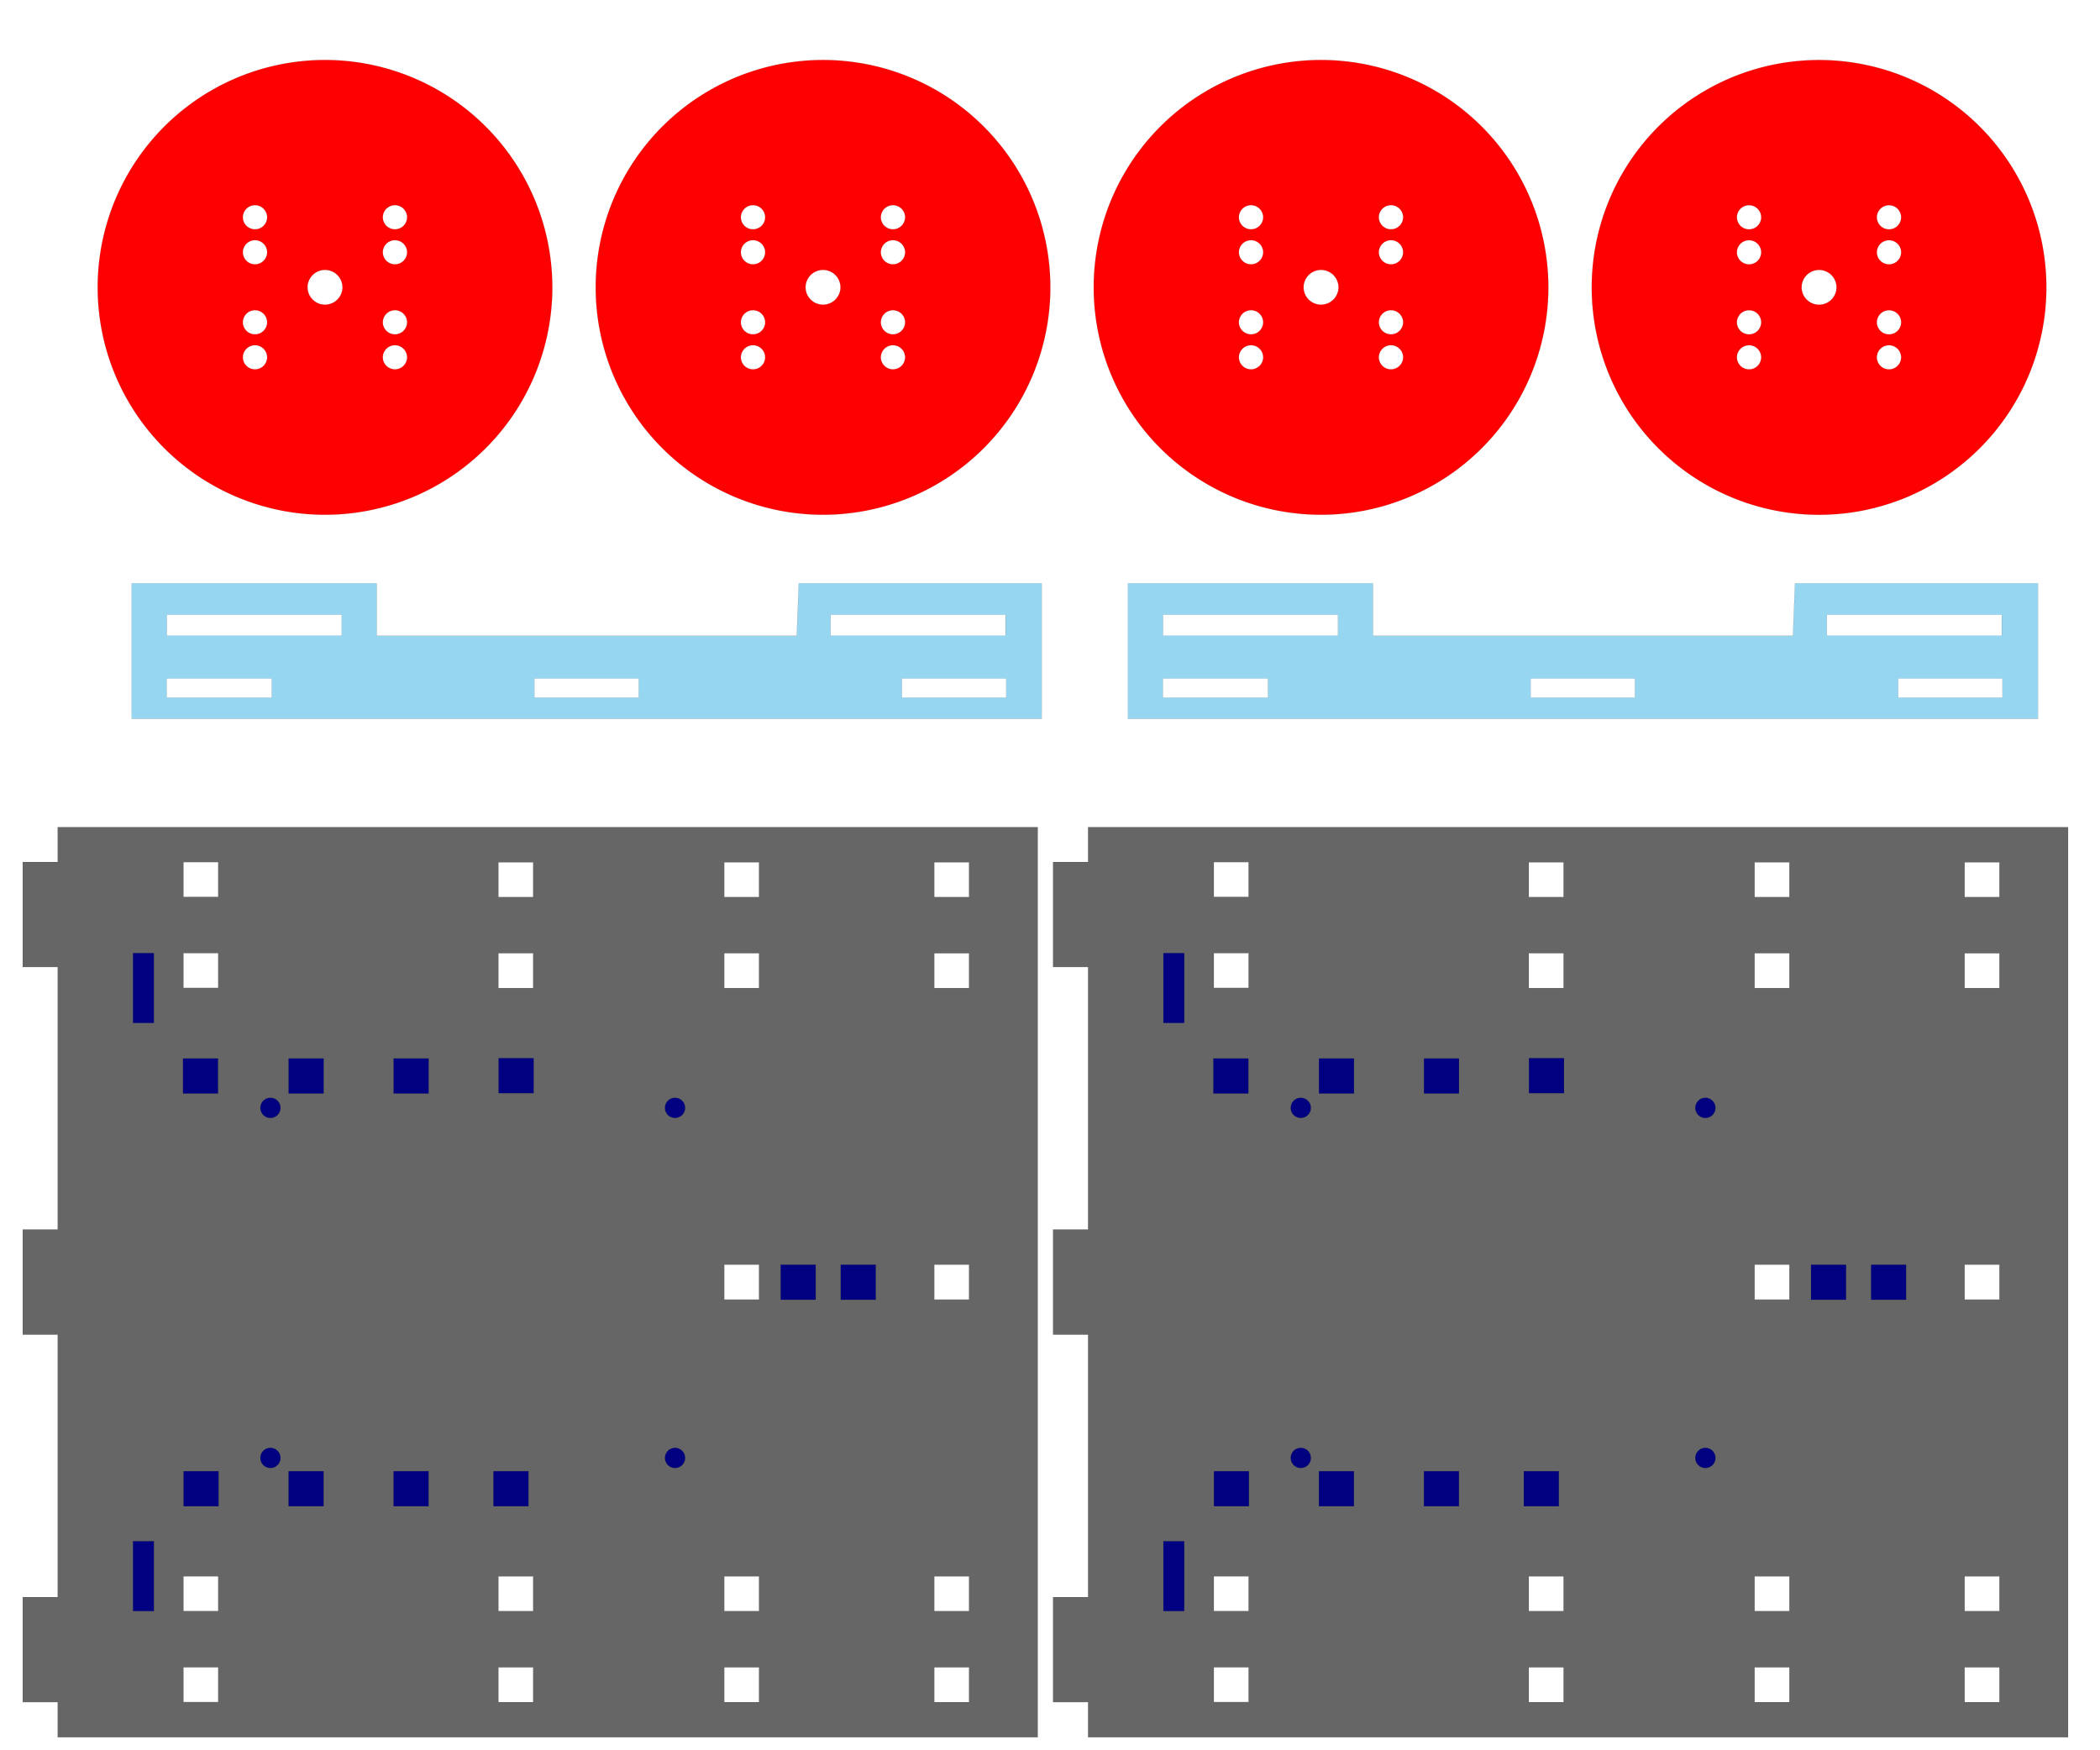 <?xml version="1.0" encoding="UTF-8" standalone="no"?>
<!-- Created with Inkscape (http://www.inkscape.org/) -->

<svg
   xmlns:dc="http://purl.org/dc/elements/1.1/"
   xmlns:cc="http://creativecommons.org/ns#"
   xmlns:rdf="http://www.w3.org/1999/02/22-rdf-syntax-ns#"
   xmlns:svg="http://www.w3.org/2000/svg"
   xmlns="http://www.w3.org/2000/svg"
   xmlns:sodipodi="http://sodipodi.sourceforge.net/DTD/sodipodi-0.dtd"
   xmlns:inkscape="http://www.inkscape.org/namespaces/inkscape"
   inkscape:export-ydpi="96"
   inkscape:export-xdpi="96"
   inkscape:export-filename="/home/fishera/dev/simplebot/physical/layout.png"
   sodipodi:docname="SimpleBot Pi panel.svg"
   inkscape:version="0.48.5 r10040"
   version="1.1"
   id="svg2"
   height="885.827"
   width="1062.992">
  <sodipodi:namedview
     id="base"
     pagecolor="#ffffff"
     bordercolor="#666666"
     borderopacity="1.0"
     inkscape:pageopacity="0.0"
     inkscape:pageshadow="2"
     inkscape:zoom="0.28743281"
     inkscape:cx="266.38449"
     inkscape:cy="211.01262"
     inkscape:document-units="mm"
     inkscape:current-layer="layer4"
     showgrid="true"
     showguides="true"
     inkscape:guide-bbox="true"
     inkscape:window-width="1362"
     inkscape:window-height="725"
     inkscape:window-x="0"
     inkscape:window-y="20"
     inkscape:window-maximized="0"
     units="mm"
     fit-margin-top="0"
     fit-margin-left="10"
     fit-margin-right="0"
     fit-margin-bottom="10"
     showborder="true"
     gridtolerance="10">
    <inkscape:grid
       originy="14.506mm"
       originx="15mm"
       dotted="false"
       spacingy="1mm"
       spacingx="1mm"
       units="mm"
       snapvisiblegridlinesonly="true"
       enabled="true"
       visible="true"
       empspacing="5"
       id="grid2987"
       type="xygrid" />
    <sodipodi:guide
       orientation="0,1"
       position="-596.661,914.996"
       id="guide3010" />
  </sodipodi:namedview>
  <defs
     id="defs4" />
  <g
     style="display:inline"
     transform="translate(53.15,-217.935)"
     id="layer1"
     inkscape:groupmode="layer"
     inkscape:label="Base plate">
    <g
       id="g3268"
       transform="matrix(0,1,-1,0,1062.109,689.635)">
      <path
         transform="translate(-53.15,51.399)"
         sodipodi:nodetypes="ccccccccccccccccccccccccccccccccccccccccccccccccccccccccccccccccccccccccccccccccccccccccccccccccccccccccccc"
         inkscape:connector-curvature="0"
         id="rect2992-7-6"
         d="m 0.062,538.583 0,496.063 17.654,0 0,17.717 53.15,0 0,-17.717 132.874,0 0,17.717 53.15,0 0,-17.717 132.874,0 0,17.717 53.15,0 0,-17.717 17.798,0 0,-496.063 z m 17.781,34.761 17.594,0 0,17.594 -17.594,0 z m 46.062,0 17.594,0 0,17.595 -17.594,-0.001 z m 315.367,-10e-4 17.594,10e-4 0,17.594 -17.594,10e-4 z m 46.062,0 17.594,0 0,17.596 -17.594,0 z m -203.873,0 17.719,0 0,17.596 -17.719,0 z m 0,106.313 17.719,0 0,17.593 -17.719,0 z m -203.619,3.7e-4 17.594,0 0,17.594 -17.594,0 z m 46.062,0 17.594,-3.7e-4 0,17.593 -17.594,-4e-4 z m 315.367,-3.7e-4 17.594,0 0,17.594 -17.594,0 z m 46.062,0 17.594,0 0,17.593 -17.594,0 z m -407.492,114.313 17.594,0 0,17.594 -17.594,0 z m 46.062,0 17.594,5.2e-4 0,17.593 -17.594,0 z m 315.367,5.2e-4 17.594,0 0,17.593 -17.594,0 z m 46.062,0 17.594,0 0,17.593 -17.594,0 z m -407.554,159.437 17.594,0 0,17.594 -17.594,0 z m 46.062,0 17.594,0 0,17.594 -17.594,0 z m 315.367,0 17.594,0 0,17.594 -17.594,0 z m 46.062,0 17.594,0 0,17.594 -17.594,0 z"
         style="fill:#666666;fill-opacity:1;stroke:#000000;stroke-width:0.035;stroke-miterlimit:4;stroke-opacity:1;stroke-dasharray:none" />
      <rect
         y="1037.378"
         x="10.677"
         height="10.541"
         width="35.338"
         id="rect3108"
         style="fill:#000080;fill-opacity:1;stroke:#000000;stroke-width:0.035;stroke-linejoin:miter;stroke-miterlimit:4;stroke-opacity:1;stroke-dasharray:none" />
      <rect
         y="1037.378"
         x="308.33"
         height="10.541"
         width="35.338"
         id="rect3108-2"
         style="fill:#000080;fill-opacity:1;stroke:#000000;stroke-width:0.035;stroke-linejoin:miter;stroke-miterlimit:4;stroke-opacity:1;stroke-dasharray:none;display:inline" />
      <rect
         y="1004.62"
         x="272.897"
         height="17.717"
         width="17.717"
         id="rect3146"
         style="fill:#000080;fill-opacity:1;stroke:#000000;stroke-width:0.035;stroke-linejoin:miter;stroke-miterlimit:4;stroke-opacity:1;stroke-dasharray:none" />
      <rect
         y="951.471"
         x="272.897"
         height="17.717"
         width="17.717"
         id="rect3146-3"
         style="fill:#000080;fill-opacity:1;stroke:#000000;stroke-width:0.035;stroke-linejoin:miter;stroke-miterlimit:4;stroke-opacity:1;stroke-dasharray:none;display:inline" />
      <rect
         y="898.321"
         x="272.897"
         height="17.717"
         width="17.717"
         id="rect3146-5"
         style="fill:#000080;fill-opacity:1;stroke:#000000;stroke-width:0.035;stroke-linejoin:miter;stroke-miterlimit:4;stroke-opacity:1;stroke-dasharray:none;display:inline" />
      <rect
         y="847.764"
         x="272.897"
         height="17.717"
         width="17.717"
         id="rect3146-7"
         style="fill:#000080;fill-opacity:1;stroke:#000000;stroke-width:0.035;stroke-linejoin:miter;stroke-miterlimit:4;stroke-opacity:1;stroke-dasharray:none;display:inline" />
      <rect
         y="1004.905"
         x="64.003"
         height="17.717"
         width="17.717"
         id="rect3146-1"
         style="fill:#000080;fill-opacity:1;stroke:#000000;stroke-width:0.035;stroke-linejoin:miter;stroke-miterlimit:4;stroke-opacity:1;stroke-dasharray:none;display:inline" />
      <rect
         y="951.448"
         x="64.003"
         height="17.717"
         width="17.717"
         id="rect3146-3-3"
         style="fill:#000080;fill-opacity:1;stroke:#000000;stroke-width:0.035;stroke-linejoin:miter;stroke-miterlimit:4;stroke-opacity:1;stroke-dasharray:none;display:inline" />
      <rect
         y="898.298"
         x="64.003"
         height="17.717"
         width="17.717"
         id="rect3146-5-4"
         style="fill:#000080;fill-opacity:1;stroke:#000000;stroke-width:0.035;stroke-linejoin:miter;stroke-miterlimit:4;stroke-opacity:1;stroke-dasharray:none;display:inline" />
      <rect
         y="845.143"
         x="63.842"
         height="17.717"
         width="17.717"
         id="rect3146-7-9"
         style="fill:#000080;fill-opacity:1;stroke:#000000;stroke-width:0.035;stroke-linejoin:miter;stroke-miterlimit:4;stroke-opacity:1;stroke-dasharray:none;display:inline" />
      <rect
         y="702.377"
         x="168.377"
         height="17.717"
         width="17.717"
         id="rect3146-7-9-2"
         style="fill:#000080;fill-opacity:1;stroke:#000000;stroke-width:0.035;stroke-linejoin:miter;stroke-miterlimit:4;stroke-opacity:1;stroke-dasharray:none;display:inline" />
      <rect
         y="671.977"
         x="168.377"
         height="17.717"
         width="17.717"
         id="rect3146-7-9-27"
         style="fill:#000080;fill-opacity:1;stroke:#000000;stroke-width:0.035;stroke-linejoin:miter;stroke-miterlimit:4;stroke-opacity:1;stroke-dasharray:none;display:inline" />
      <g
         id="g3018"
         transform="translate(0,4)">
        <path
           sodipodi:type="arc"
           style="fill:#000080;fill-opacity:1;stroke:#000000;stroke-width:0.123;stroke-linejoin:miter;stroke-miterlimit:4;stroke-opacity:1;stroke-dasharray:none"
           id="path3234"
           sodipodi:cx="-106.29922"
           sodipodi:cy="752.93115"
           sodipodi:rx="17.716536"
           sodipodi:ry="17.716536"
           d="m -88.583,752.931 c 0,9.785 -7.932,17.717 -17.717,17.717 -9.785,0 -17.717,-7.932 -17.717,-17.717 0,-9.785 7.932,-17.717 17.717,-17.717 9.785,0 17.717,7.932 17.717,17.717 z"
           transform="matrix(0.288,0,0,0.288,296.777,552.725)" />
        <path
           sodipodi:type="arc"
           style="fill:#000080;fill-opacity:1;stroke:#000000;stroke-width:0.123;stroke-linejoin:miter;stroke-miterlimit:4;stroke-opacity:1;stroke-dasharray:none;display:inline"
           id="path3234-7"
           sodipodi:cx="-106.29922"
           sodipodi:cy="752.93115"
           sodipodi:rx="17.716536"
           sodipodi:ry="17.716536"
           d="m -88.583,752.931 c 0,9.785 -7.932,17.717 -17.717,17.717 -9.785,0 -17.717,-7.932 -17.717,-17.717 0,-9.785 7.932,-17.717 17.717,-17.717 9.785,0 17.717,7.932 17.717,17.717 z"
           transform="matrix(0.288,0,0,0.288,119.612,552.725)" />
        <path
           sodipodi:type="arc"
           style="fill:#000080;fill-opacity:1;stroke:#000000;stroke-width:0.123;stroke-linejoin:miter;stroke-miterlimit:4;stroke-opacity:1;stroke-dasharray:none;display:inline"
           id="path3234-2"
           sodipodi:cx="-106.29922"
           sodipodi:cy="752.93115"
           sodipodi:rx="17.716536"
           sodipodi:ry="17.716536"
           d="m -88.583,752.931 c 0,9.785 -7.932,17.717 -17.717,17.717 -9.785,0 -17.717,-7.932 -17.717,-17.717 0,-9.785 7.932,-17.717 17.717,-17.717 9.785,0 17.717,7.932 17.717,17.717 z"
           transform="matrix(0.288,0,0,0.288,119.612,757.528)" />
        <path
           sodipodi:type="arc"
           style="fill:#000080;fill-opacity:1;stroke:#000000;stroke-width:0.123;stroke-linejoin:miter;stroke-miterlimit:4;stroke-opacity:1;stroke-dasharray:none;display:inline"
           id="path3234-0"
           sodipodi:cx="-106.29922"
           sodipodi:cy="752.93115"
           sodipodi:rx="17.716536"
           sodipodi:ry="17.716536"
           d="m -88.583,752.931 c 0,9.785 -7.932,17.717 -17.717,17.717 -9.785,0 -17.717,-7.932 -17.717,-17.717 0,-9.785 7.932,-17.717 17.717,-17.717 9.785,0 17.717,7.932 17.717,17.717 z"
           transform="matrix(0.288,0,0,0.288,296.777,757.528)" />
      </g>
    </g>
    <g
       transform="matrix(0,1,-1,0,1583.665,689.635)"
       id="g3012">
      <path
         style="fill:#666666;fill-opacity:1;stroke:#000000;stroke-width:0.035;stroke-miterlimit:4;stroke-opacity:1;stroke-dasharray:none"
         d="m 0.062,538.583 0,496.063 17.654,0 0,17.717 53.15,0 0,-17.717 132.874,0 0,17.717 53.15,0 0,-17.717 132.874,0 0,17.717 53.15,0 0,-17.717 17.798,0 0,-496.063 z m 17.781,34.761 17.594,0 0,17.594 -17.594,0 z m 46.062,0 17.594,0 0,17.595 -17.594,-0.001 z m 315.367,-10e-4 17.594,10e-4 0,17.594 -17.594,10e-4 z m 46.062,0 17.594,0 0,17.596 -17.594,0 z m -203.873,0 17.719,0 0,17.596 -17.719,0 z m 0,106.313 17.719,0 0,17.593 -17.719,0 z m -203.619,3.7e-4 17.594,0 0,17.594 -17.594,0 z m 46.062,0 17.594,-3.7e-4 0,17.593 -17.594,-4e-4 z m 315.367,-3.7e-4 17.594,0 0,17.594 -17.594,0 z m 46.062,0 17.594,0 0,17.593 -17.594,0 z m -407.492,114.313 17.594,0 0,17.594 -17.594,0 z m 46.062,0 17.594,5.2e-4 0,17.593 -17.594,0 z m 315.367,5.2e-4 17.594,0 0,17.593 -17.594,0 z m 46.062,0 17.594,0 0,17.593 -17.594,0 z m -407.554,159.437 17.594,0 0,17.594 -17.594,0 z m 46.062,0 17.594,0 0,17.594 -17.594,0 z m 315.367,0 17.594,0 0,17.594 -17.594,0 z m 46.062,0 17.594,0 0,17.594 -17.594,0 z"
         id="path3014"
         inkscape:connector-curvature="0"
         sodipodi:nodetypes="ccccccccccccccccccccccccccccccccccccccccccccccccccccccccccccccccccccccccccccccccccccccccccccccccccccccccccc"
         transform="translate(-53.15,51.399)" />
      <rect
         style="fill:#000080;fill-opacity:1;stroke:#000000;stroke-width:0.035;stroke-linejoin:miter;stroke-miterlimit:4;stroke-opacity:1;stroke-dasharray:none"
         id="rect3016"
         width="35.338"
         height="10.541"
         x="10.677"
         y="1037.378" />
      <rect
         style="fill:#000080;fill-opacity:1;stroke:#000000;stroke-width:0.035;stroke-linejoin:miter;stroke-miterlimit:4;stroke-opacity:1;stroke-dasharray:none;display:inline"
         id="rect3018"
         width="35.338"
         height="10.541"
         x="308.33"
         y="1037.378" />
      <rect
         style="fill:#000080;fill-opacity:1;stroke:#000000;stroke-width:0.035;stroke-linejoin:miter;stroke-miterlimit:4;stroke-opacity:1;stroke-dasharray:none"
         id="rect3020"
         width="17.717"
         height="17.717"
         x="272.897"
         y="1004.62" />
      <rect
         style="fill:#000080;fill-opacity:1;stroke:#000000;stroke-width:0.035;stroke-linejoin:miter;stroke-miterlimit:4;stroke-opacity:1;stroke-dasharray:none;display:inline"
         id="rect3022"
         width="17.717"
         height="17.717"
         x="272.897"
         y="951.471" />
      <rect
         style="fill:#000080;fill-opacity:1;stroke:#000000;stroke-width:0.035;stroke-linejoin:miter;stroke-miterlimit:4;stroke-opacity:1;stroke-dasharray:none;display:inline"
         id="rect3024"
         width="17.717"
         height="17.717"
         x="272.897"
         y="898.321" />
      <rect
         style="fill:#000080;fill-opacity:1;stroke:#000000;stroke-width:0.035;stroke-linejoin:miter;stroke-miterlimit:4;stroke-opacity:1;stroke-dasharray:none;display:inline"
         id="rect3026"
         width="17.717"
         height="17.717"
         x="272.897"
         y="847.764" />
      <rect
         style="fill:#000080;fill-opacity:1;stroke:#000000;stroke-width:0.035;stroke-linejoin:miter;stroke-miterlimit:4;stroke-opacity:1;stroke-dasharray:none;display:inline"
         id="rect3028"
         width="17.717"
         height="17.717"
         x="64.003"
         y="1004.905" />
      <rect
         style="fill:#000080;fill-opacity:1;stroke:#000000;stroke-width:0.035;stroke-linejoin:miter;stroke-miterlimit:4;stroke-opacity:1;stroke-dasharray:none;display:inline"
         id="rect3030"
         width="17.717"
         height="17.717"
         x="64.003"
         y="951.448" />
      <rect
         style="fill:#000080;fill-opacity:1;stroke:#000000;stroke-width:0.035;stroke-linejoin:miter;stroke-miterlimit:4;stroke-opacity:1;stroke-dasharray:none;display:inline"
         id="rect3032"
         width="17.717"
         height="17.717"
         x="64.003"
         y="898.298" />
      <rect
         style="fill:#000080;fill-opacity:1;stroke:#000000;stroke-width:0.035;stroke-linejoin:miter;stroke-miterlimit:4;stroke-opacity:1;stroke-dasharray:none;display:inline"
         id="rect3034"
         width="17.717"
         height="17.717"
         x="63.842"
         y="845.143" />
      <rect
         style="fill:#000080;fill-opacity:1;stroke:#000000;stroke-width:0.035;stroke-linejoin:miter;stroke-miterlimit:4;stroke-opacity:1;stroke-dasharray:none;display:inline"
         id="rect3036"
         width="17.717"
         height="17.717"
         x="168.377"
         y="702.377" />
      <rect
         style="fill:#000080;fill-opacity:1;stroke:#000000;stroke-width:0.035;stroke-linejoin:miter;stroke-miterlimit:4;stroke-opacity:1;stroke-dasharray:none;display:inline"
         id="rect3038"
         width="17.717"
         height="17.717"
         x="168.377"
         y="671.977" />
      <g
         transform="translate(0,4)"
         id="g3040">
        <path
           transform="matrix(0.288,0,0,0.288,296.777,552.725)"
           d="m -88.583,752.931 c 0,9.785 -7.932,17.717 -17.717,17.717 -9.785,0 -17.717,-7.932 -17.717,-17.717 0,-9.785 7.932,-17.717 17.717,-17.717 9.785,0 17.717,7.932 17.717,17.717 z"
           sodipodi:ry="17.716536"
           sodipodi:rx="17.716536"
           sodipodi:cy="752.93115"
           sodipodi:cx="-106.29922"
           id="path3042"
           style="fill:#000080;fill-opacity:1;stroke:#000000;stroke-width:0.123;stroke-linejoin:miter;stroke-miterlimit:4;stroke-opacity:1;stroke-dasharray:none"
           sodipodi:type="arc" />
        <path
           transform="matrix(0.288,0,0,0.288,119.612,552.725)"
           d="m -88.583,752.931 c 0,9.785 -7.932,17.717 -17.717,17.717 -9.785,0 -17.717,-7.932 -17.717,-17.717 0,-9.785 7.932,-17.717 17.717,-17.717 9.785,0 17.717,7.932 17.717,17.717 z"
           sodipodi:ry="17.716536"
           sodipodi:rx="17.716536"
           sodipodi:cy="752.93115"
           sodipodi:cx="-106.29922"
           id="path3044"
           style="fill:#000080;fill-opacity:1;stroke:#000000;stroke-width:0.123;stroke-linejoin:miter;stroke-miterlimit:4;stroke-opacity:1;stroke-dasharray:none;display:inline"
           sodipodi:type="arc" />
        <path
           transform="matrix(0.288,0,0,0.288,119.612,757.528)"
           d="m -88.583,752.931 c 0,9.785 -7.932,17.717 -17.717,17.717 -9.785,0 -17.717,-7.932 -17.717,-17.717 0,-9.785 7.932,-17.717 17.717,-17.717 9.785,0 17.717,7.932 17.717,17.717 z"
           sodipodi:ry="17.716536"
           sodipodi:rx="17.716536"
           sodipodi:cy="752.93115"
           sodipodi:cx="-106.29922"
           id="path3046"
           style="fill:#000080;fill-opacity:1;stroke:#000000;stroke-width:0.123;stroke-linejoin:miter;stroke-miterlimit:4;stroke-opacity:1;stroke-dasharray:none;display:inline"
           sodipodi:type="arc" />
        <path
           transform="matrix(0.288,0,0,0.288,296.777,757.528)"
           d="m -88.583,752.931 c 0,9.785 -7.932,17.717 -17.717,17.717 -9.785,0 -17.717,-7.932 -17.717,-17.717 0,-9.785 7.932,-17.717 17.717,-17.717 9.785,0 17.717,7.932 17.717,17.717 z"
           sodipodi:ry="17.716536"
           sodipodi:rx="17.716536"
           sodipodi:cy="752.93115"
           sodipodi:cx="-106.29922"
           id="path3048"
           style="fill:#000080;fill-opacity:1;stroke:#000000;stroke-width:0.123;stroke-linejoin:miter;stroke-miterlimit:4;stroke-opacity:1;stroke-dasharray:none;display:inline"
           sodipodi:type="arc" />
      </g>
    </g>
  </g>
  <g
     style="display:inline"
     inkscape:label="Bumper plates"
     id="layer2"
     inkscape:groupmode="layer"
     transform="translate(0,-166.535)">
    <path
       style="fill:#97d6f0;fill-opacity:1;stroke:#000000;stroke-width:0.035;stroke-miterlimit:4;stroke-dasharray:none;display:inline"
       d="m 66.674,461.75 0,68.5 460.625,0 0,-68.5 -122.969,0 -1.031,26.631 -212.594,0 0,-26.631 z m 17.75,15.875 88.563,0 0,10.625 -88.563,0 z m 336,0 88.561,0 0,10.625 -88.561,0 z m -336.063,32.312 53.188,0 0,9.688 -53.188,0 z m 186.125,0 52.844,0 0,9.688 -52.844,0 z m 186.031,0 52.844,0 0,9.688 -52.844,0 z"
       id="rect4618"
       inkscape:connector-curvature="0"
       sodipodi:nodetypes="cccccccccccccccccccccccccccccccccc" />
    <path
       sodipodi:nodetypes="cccccccccccccccccccccccccccccccccc"
       inkscape:connector-curvature="0"
       id="path3069"
       d="m 570.952,461.75 0,68.5 460.625,0 0,-68.5 -122.969,0 -1.031,26.631 -212.594,0 0,-26.631 z m 17.75,15.875 88.562,0 0,10.625 -88.562,0 z m 336,0 88.561,0 0,10.625 -88.561,0 z m -336.062,32.312 53.188,0 0,9.688 -53.188,0 z m 186.125,0 52.844,0 0,9.688 -52.844,0 z m 186.031,0 52.844,0 0,9.688 -52.844,0 z"
       style="fill:#97d6f0;fill-opacity:1;stroke:#000000;stroke-width:0.035;stroke-miterlimit:4;stroke-dasharray:none;display:inline" />
  </g>
  <g
     inkscape:groupmode="layer"
     id="layer4"
     inkscape:label="wheels"
     style="display:inline"
     transform="translate(0,-166.535)">
    <path
       inkscape:connector-curvature="0"
       id="path7019"
       d="m 419.945,196.954 a 115.062,115.062 0 0 0 -118.406,115.031 115.062,115.062 0 0 0 230.125,0 115.062,115.062 0 0 0 -111.719,-115.031 z m -39.219,73.438 a 6.157,6.157 0 0 1 6.594,6.156 6.157,6.157 0 0 1 -12.312,0 6.157,6.157 0 0 1 5.719,-6.156 z m 70.844,0 a 6.157,6.157 0 0 1 6.594,6.156 6.157,6.157 0 0 1 -12.312,0 6.157,6.157 0 0 1 5.719,-6.156 z m -70.844,17.719 a 6.157,6.157 0 0 1 6.594,6.156 6.157,6.157 0 0 1 -12.312,0 6.157,6.157 0 0 1 5.719,-6.156 z m 70.844,0 a 6.157,6.157 0 0 1 6.594,6.156 6.157,6.157 0 0 1 -12.312,0 6.157,6.157 0 0 1 5.719,-6.156 z m -34.719,15.031 a 8.842,8.842 0 0 1 8.594,8.844 8.844,8.844 0 0 1 -17.687,0 8.842,8.842 0 0 1 9.094,-8.844 z m -36.125,20.406 a 6.157,6.157 0 0 1 6.594,6.156 6.157,6.157 0 0 1 -12.312,0 6.157,6.157 0 0 1 5.719,-6.156 z m 70.844,0 a 6.157,6.157 0 0 1 6.594,6.156 6.157,6.157 0 0 1 -12.312,0 6.157,6.157 0 0 1 5.719,-6.156 z m -70.844,17.719 a 6.157,6.157 0 0 1 6.594,6.156 6.157,6.157 0 0 1 -12.312,0 6.157,6.157 0 0 1 5.719,-6.156 z m 70.844,0 a 6.157,6.157 0 0 1 6.594,6.156 6.157,6.157 0 0 1 -12.312,0 6.157,6.157 0 0 1 5.719,-6.156 z"
       style="fill:#ff0000;fill-opacity:1;stroke:#000000;stroke-width:0.035;stroke-linejoin:round;stroke-miterlimit:4;stroke-opacity:1;stroke-dasharray:none" />
    <path
       inkscape:connector-curvature="0"
       id="path7019-0"
       d="m 167.855,196.954 a 115.062,115.062 0 0 0 -118.406,115.031 115.062,115.062 0 0 0 230.125,0 115.062,115.062 0 0 0 -111.719,-115.031 z m -39.219,73.438 a 6.157,6.157 0 0 1 6.594,6.156 6.157,6.157 0 0 1 -12.312,0 6.157,6.157 0 0 1 5.719,-6.156 z m 70.844,0 a 6.157,6.157 0 0 1 6.594,6.156 6.157,6.157 0 0 1 -12.312,0 6.157,6.157 0 0 1 5.719,-6.156 z m -70.844,17.719 a 6.157,6.157 0 0 1 6.594,6.156 6.157,6.157 0 0 1 -12.312,0 6.157,6.157 0 0 1 5.719,-6.156 z m 70.844,0 a 6.157,6.157 0 0 1 6.594,6.156 6.157,6.157 0 0 1 -12.312,0 6.157,6.157 0 0 1 5.719,-6.156 z m -34.719,15.031 a 8.842,8.842 0 0 1 8.594,8.844 8.844,8.844 0 0 1 -17.687,0 8.842,8.842 0 0 1 9.094,-8.844 z m -36.125,20.406 a 6.157,6.157 0 0 1 6.594,6.156 6.157,6.157 0 0 1 -12.312,0 6.157,6.157 0 0 1 5.719,-6.156 z m 70.844,0 a 6.157,6.157 0 0 1 6.594,6.156 6.157,6.157 0 0 1 -12.312,0 6.157,6.157 0 0 1 5.719,-6.156 z m -70.844,17.719 a 6.157,6.157 0 0 1 6.594,6.156 6.157,6.157 0 0 1 -12.312,0 6.157,6.157 0 0 1 5.719,-6.156 z m 70.844,0 a 6.157,6.157 0 0 1 6.594,6.156 6.157,6.157 0 0 1 -12.312,0 6.157,6.157 0 0 1 5.719,-6.156 z"
       style="fill:#ff0000;fill-opacity:1;stroke:#000000;stroke-width:0.035;stroke-linejoin:round;stroke-miterlimit:4;stroke-opacity:1;stroke-dasharray:none;display:inline" />
    <path
       inkscape:connector-curvature="0"
       id="path3073"
       d="m 672.034,196.954 a 115.062,115.062 0 0 0 -118.406,115.031 115.062,115.062 0 0 0 230.125,0 115.062,115.062 0 0 0 -111.719,-115.031 z m -39.219,73.438 a 6.157,6.157 0 0 1 6.594,6.156 6.157,6.157 0 0 1 -12.312,0 6.157,6.157 0 0 1 5.719,-6.156 z m 70.844,0 a 6.157,6.157 0 0 1 6.594,6.156 6.157,6.157 0 0 1 -12.312,0 6.157,6.157 0 0 1 5.719,-6.156 z m -70.844,17.719 a 6.157,6.157 0 0 1 6.594,6.156 6.157,6.157 0 0 1 -12.312,0 6.157,6.157 0 0 1 5.719,-6.156 z m 70.844,0 a 6.157,6.157 0 0 1 6.594,6.156 6.157,6.157 0 0 1 -12.312,0 6.157,6.157 0 0 1 5.719,-6.156 z m -34.719,15.031 a 8.842,8.842 0 0 1 8.594,8.844 8.844,8.844 0 0 1 -17.687,0 8.842,8.842 0 0 1 9.094,-8.844 z m -36.125,20.406 a 6.157,6.157 0 0 1 6.594,6.156 6.157,6.157 0 0 1 -12.312,0 6.157,6.157 0 0 1 5.719,-6.156 z m 70.844,0 a 6.157,6.157 0 0 1 6.594,6.156 6.157,6.157 0 0 1 -12.312,0 6.157,6.157 0 0 1 5.719,-6.156 z m -70.844,17.719 a 6.157,6.157 0 0 1 6.594,6.156 6.157,6.157 0 0 1 -12.312,0 6.157,6.157 0 0 1 5.719,-6.156 z m 70.844,0 a 6.157,6.157 0 0 1 6.594,6.156 6.157,6.157 0 0 1 -12.312,0 6.157,6.157 0 0 1 5.719,-6.156 z"
       style="fill:#ff0000;fill-opacity:1;stroke:#000000;stroke-width:0.035;stroke-linejoin:round;stroke-miterlimit:4;stroke-opacity:1;stroke-dasharray:none" />
    <path
       inkscape:connector-curvature="0"
       id="path3077"
       d="m 924.124,196.971 a 115.062,115.062 0 0 0 -118.406,115.031 115.062,115.062 0 0 0 230.125,0 115.062,115.062 0 0 0 -111.719,-115.031 z m -39.219,73.438 a 6.157,6.157 0 0 1 6.594,6.156 6.157,6.157 0 0 1 -12.312,0 6.157,6.157 0 0 1 5.719,-6.156 z m 70.844,0 a 6.157,6.157 0 0 1 6.594,6.156 6.157,6.157 0 0 1 -12.312,0 6.157,6.157 0 0 1 5.719,-6.156 z m -70.844,17.719 a 6.157,6.157 0 0 1 6.594,6.156 6.157,6.157 0 0 1 -12.312,0 6.157,6.157 0 0 1 5.719,-6.156 z m 70.844,0 a 6.157,6.157 0 0 1 6.594,6.156 6.157,6.157 0 0 1 -12.312,0 6.157,6.157 0 0 1 5.719,-6.156 z M 921.03,303.158 a 8.842,8.842 0 0 1 8.594,8.844 8.844,8.844 0 0 1 -17.687,0 8.842,8.842 0 0 1 9.094,-8.844 z m -36.125,20.406 a 6.157,6.157 0 0 1 6.594,6.156 6.157,6.157 0 0 1 -12.312,0 6.157,6.157 0 0 1 5.719,-6.156 z m 70.844,0 a 6.157,6.157 0 0 1 6.594,6.156 6.157,6.157 0 0 1 -12.312,0 6.157,6.157 0 0 1 5.719,-6.156 z m -70.844,17.719 a 6.157,6.157 0 0 1 6.594,6.156 6.157,6.157 0 0 1 -12.312,0 6.157,6.157 0 0 1 5.719,-6.156 z m 70.844,0 a 6.157,6.157 0 0 1 6.594,6.156 6.157,6.157 0 0 1 -12.312,0 6.157,6.157 0 0 1 5.719,-6.156 z"
       style="fill:#ff0000;fill-opacity:1;stroke:#000000;stroke-width:0.035;stroke-linejoin:round;stroke-miterlimit:4;stroke-opacity:1;stroke-dasharray:none" />
  </g>
</svg>
